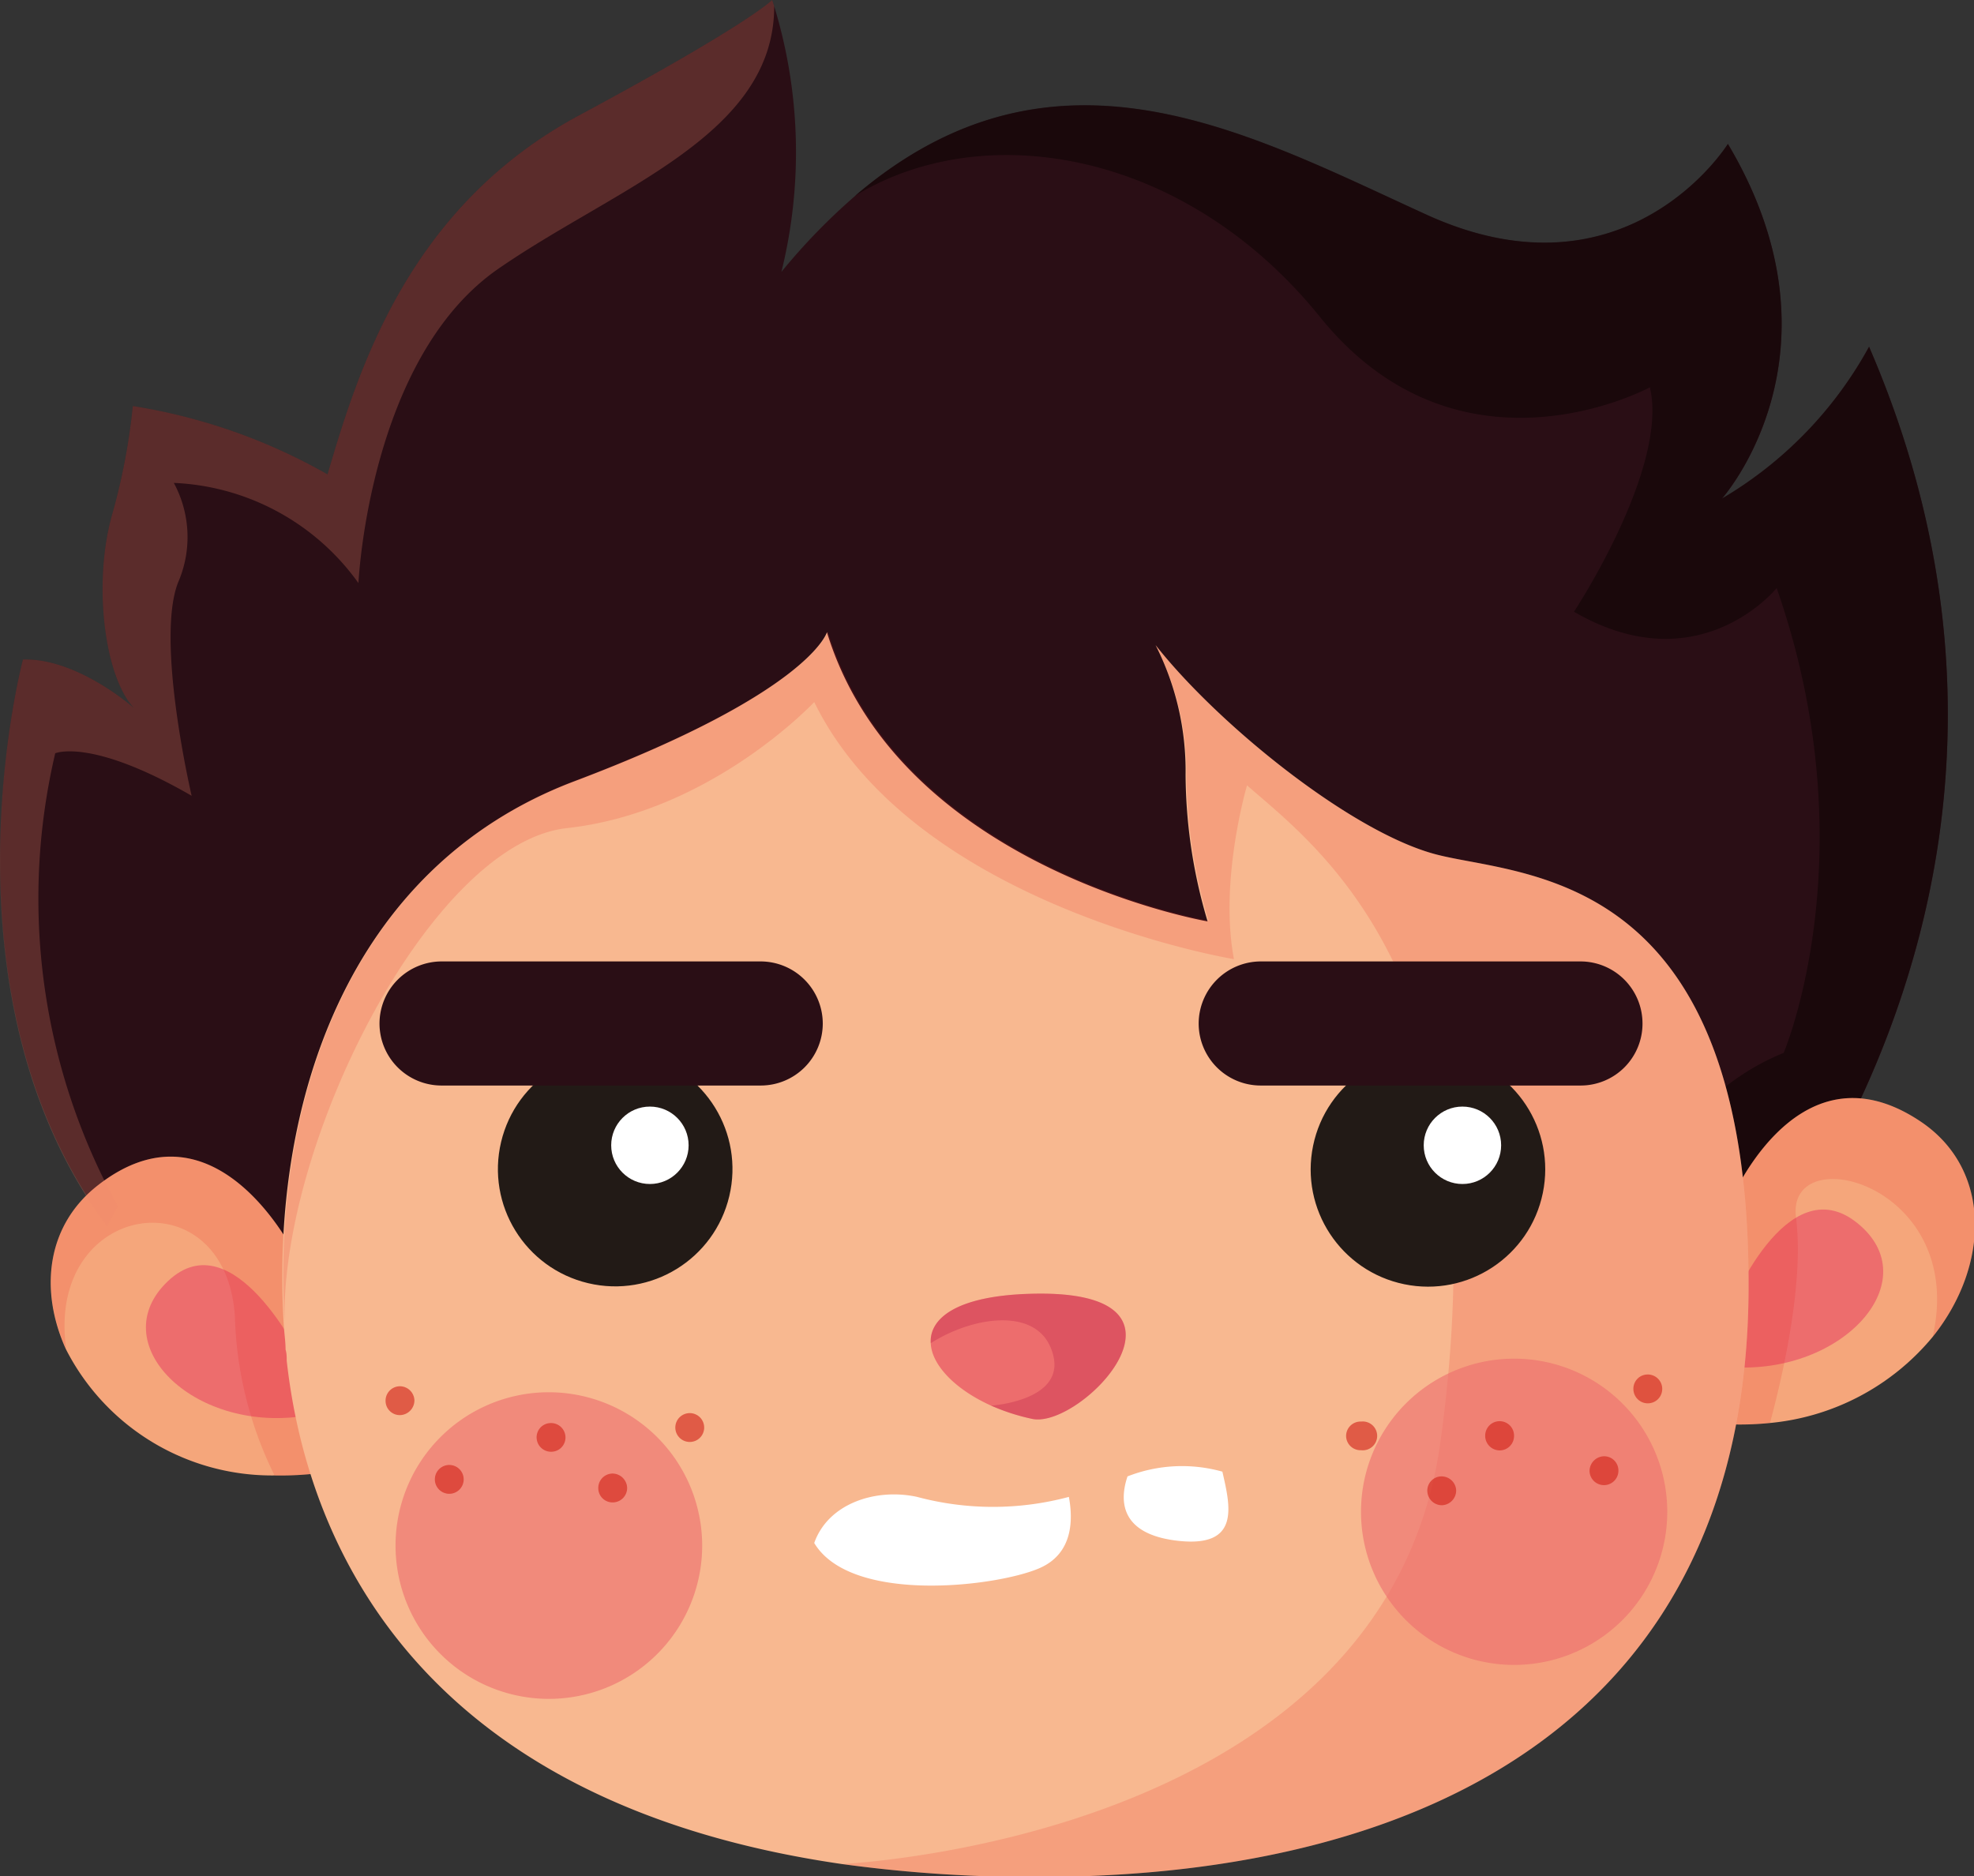 <svg xmlns="http://www.w3.org/2000/svg" viewBox="0 0 104.03 98.87"><rect x="0" y="0" width="104.03" height="98.87" fill="#333333" stroke="none"/><defs><style>.cls-1{fill:#2a0e15;}.cls-2{fill:#120506;opacity:0.67;}.cls-3{fill:#f5a67b;}.cls-4{fill:#ed6d6d;}.cls-5{fill:#e41919;opacity:0.16;}.cls-6{fill:#f8b890;}.cls-7{opacity:0.61;}.cls-8{fill:#d12017;}.cls-9{fill:#fff;}.cls-10{fill:#b41543;opacity:0.28;}.cls-11{fill:#f1886e;opacity:0.25;}.cls-12{fill:#221a16;}</style></defs><title>C_tete</title><g id="Calque_2" data-name="Calque 2"><g id="Calque_1-2" data-name="Calque 1"><path class="cls-1" d="M1.21,34.76C4,34.66,7,37.23,7.13,37.39c-1.62-1.6-2.24-6.58-1.24-10.2A33.28,33.28,0,0,0,7,21.4,30.24,30.24,0,0,1,17.26,25c1.6-5.43,4.22-14.06,13.26-18.92S40.69,0,40.69,0s.08.22.11.33a26.3,26.3,0,0,1,.38,14,32.54,32.54,0,0,1,3.88-4c10.53-9,20.73-3.29,30.14,1,10.56,4.8,15.86-3.74,15.86-3.74,6.55,11-.31,18.69-.31,18.69a20.94,20.94,0,0,0,7.75-8c9.84,22.77-.21,41-5.59,48.44A35.75,35.75,0,0,1,90,70.26a31.62,31.62,0,0,0,.37-5.44,23.83,23.83,0,0,0-.92-6.22A16.61,16.61,0,0,0,75.71,46.52C66.58,45.1,65,42,65,42a62.57,62.57,0,0,0,1.71,8.47C53.79,51.55,42.13,38.27,42.13,38.27c-2.68,2-3.94,1.26-15.86,7.07s-10,27.49-10,27.49a25.59,25.59,0,0,1-10.59-8.2C-3.49,52.39,1.21,34.76,1.21,34.76Z"/><path class="cls-2" d="M45.06,10.32c10.53-9,20.73-3.29,30.14,1,10.56,4.8,15.86-3.74,15.86-3.74,6.55,11-.31,18.69-.31,18.69a20.94,20.94,0,0,0,7.75-8c9.84,22.77-.21,41-5.59,48.44a4.76,4.76,0,0,1-2.55-1.83,13.45,13.45,0,0,1-2.14-4.61,8.42,8.42,0,0,1,1.22-1.61A12.66,12.66,0,0,1,94,55.49s4.5-10.56-.37-24.5c0,0-4.08,5.08-10.68,1.25,0,0,5-7.57,4-11.83,0,0-10,5.45-17.39-3.71C62.48,7.93,51.88,6.15,45.06,10.32Z"/><path class="cls-3" d="M90.16,75,91,63.73s3.55-9.1,10.22-4.62c3.77,2.53,3.64,7.6.63,11.35A12.67,12.67,0,0,1,93.23,75,15.64,15.64,0,0,1,90.16,75Z"/><path class="cls-3" d="M5.17,62.46c6.34-4.94,10.51,3.89,10.51,3.89l1.58,11.23a16.88,16.88,0,0,1-2.79.18,12.19,12.19,0,0,1-11-6.66h0C2.07,68,2.44,64.58,5.17,62.46Z"/><path class="cls-4" d="M91.13,69s3-7.55,6.74-4.55-.71,8-6.63,7.6Z"/><path class="cls-5" d="M90.16,75,91,63.73s3.55-9.1,10.22-4.62c3.77,2.53,3.64,7.6.63,11.35,1.84-8.06-7.74-10.5-7.2-6.29.43,3.42-.69,8.29-1.37,10.82A15.64,15.64,0,0,1,90.16,75Z"/><path class="cls-4" d="M15.86,71.58s-3.55-7.32-7-4.07,1.27,8,7.14,7.12Z"/><path class="cls-5" d="M5.17,62.46c6.34-4.94,10.51,3.89,10.51,3.89l1.58,11.23a16.88,16.88,0,0,1-2.79.18,20.08,20.08,0,0,1-2.09-8.38c-.5-7.51-10-6.07-8.89,1.72C2.07,68,2.44,64.58,5.17,62.46Z"/><path class="cls-6" d="M15.11,71.71v0c0-.2,0-.39-.06-.58,0-.46-.08-.92-.1-1.38-.68-11.5,3.29-24,15.28-28.56,12.46-4.7,13.35-7.87,13.35-7.87,3.8,12.44,20.06,15.24,20.06,15.24a27.49,27.49,0,0,1-1.16-7.73A14.64,14.64,0,0,0,60.9,34C64.2,38.18,71.11,43.77,75.57,45s16.7.54,16.58,23-16.89,30.8-37,30.92a74.09,74.09,0,0,1-10.78-.68h0C22.61,95.08,16.25,82,15.11,71.71Z"/><path class="cls-5" d="M15,69.71c-.68-11.5,3.29-24,15.28-28.56,12.46-4.7,13.35-7.87,13.35-7.87,3.8,12.44,20.06,15.24,20.06,15.24a27.49,27.49,0,0,1-1.16-7.73A14.64,14.64,0,0,0,60.9,34C64.2,38.18,71.11,43.77,75.57,45s16.7.54,16.58,23-16.89,30.8-37,30.92a74.09,74.09,0,0,1-10.78-.68c.86-.06,28.68-1.53,31.54-22.24,3.36-24.34-6.43-31.3-10.19-34.61,0,0-1.48,5-.69,9.16,0,0-16.84-2.77-22.12-13.55,0,0-5.4,5.79-13,6.64C22.73,44.39,14.76,60.23,15,69.71Z"/><g class="cls-7"><path class="cls-4" d="M37,81.17a8.08,8.08,0,1,1-8.36-7.79A8.09,8.09,0,0,1,37,81.17Z"/><path class="cls-4" d="M87.86,79.4a8.07,8.07,0,1,1-8.35-7.79A8.07,8.07,0,0,1,87.86,79.4Z"/></g><path class="cls-4" d="M49.05,70.79c-.08-1.32,1.38-2.47,5.12-2.6,10-.36,2.83,7.14.23,6.59a11,11,0,0,1-2.17-.7h0C50.34,73.23,49.1,71.94,49.05,70.79Z"/><g class="cls-7"><path class="cls-8" d="M29.8,75.73a.75.75,0,0,1-.73.78.76.76,0,0,1-.79-.73A.75.75,0,0,1,29,75,.76.76,0,0,1,29.8,75.73Z"/><path class="cls-8" d="M33.05,78.4a.76.76,0,0,1-.74.78.75.75,0,0,1-.78-.73.76.76,0,0,1,.73-.79A.78.78,0,0,1,33.05,78.4Z"/><path class="cls-8" d="M37.11,75.21a.76.76,0,1,1-1.52.05.76.76,0,0,1,1.52-.05Z"/><path class="cls-8" d="M21.84,73.79a.78.78,0,0,1-.74.79.75.75,0,0,1-.78-.73.76.76,0,0,1,.73-.79A.77.77,0,0,1,21.84,73.79Z"/><circle class="cls-8" cx="23.68" cy="77.96" r="0.76" transform="translate(-56.31 93.48) rotate(-84.08)"/></g><g class="cls-7"><path class="cls-8" d="M78.27,75.71a.77.77,0,0,0,.79.73.76.76,0,0,0,.73-.78.76.76,0,1,0-1.52,0Z"/><path class="cls-8" d="M75.22,78.59a.77.77,0,0,0,.78.74.78.78,0,0,0,.74-.79.77.77,0,0,0-.79-.73A.75.75,0,0,0,75.22,78.59Z"/><path class="cls-8" d="M70.94,75.7a.76.76,0,0,0,.79.73.76.76,0,1,0,0-1.51A.76.76,0,0,0,70.94,75.7Z"/><path class="cls-8" d="M86.08,73.22a.76.76,0,1,0,.73-.78A.75.75,0,0,0,86.08,73.22Z"/><path class="cls-8" d="M83.77,77.54a.76.76,0,0,0,1.52-.06.75.75,0,0,0-.78-.73A.78.78,0,0,0,83.77,77.54Z"/></g><path class="cls-9" d="M42.91,81.32c.74-2.1,3.26-2.9,5.42-2.43a15.46,15.46,0,0,0,8,0c.22,1.18.24,3-1.58,3.77C52.47,83.63,44.84,84.54,42.91,81.32Z"/><path class="cls-9" d="M59.42,77.81a7.88,7.88,0,0,1,5-.25c.41,1.81,1,4.07-2.46,3.63C59,80.81,59,79.05,59.42,77.81Z"/><path class="cls-10" d="M49.05,70.79c-.08-1.32,1.38-2.47,5.12-2.6,10-.36,2.83,7.14.23,6.59a11,11,0,0,1-2.17-.7h0s4.33-.27,3.13-3.08C54.48,68.92,51.26,69.38,49.05,70.79Z"/><path class="cls-11" d="M1.21,34.76C4,34.66,7,37.23,7.13,37.39c-1.62-1.6-2.24-6.58-1.24-10.2A33.28,33.28,0,0,0,7,21.4,30.24,30.24,0,0,1,17.26,25c1.6-5.43,4.22-14.06,13.26-18.92S40.69,0,40.69,0s.08.22.11.33c0,6.82-8.34,9.54-14.56,13.85-6.81,4.73-7.35,16.55-7.35,16.55a12.62,12.62,0,0,0-9.73-5.28,6,6,0,0,1,.22,5.26c-1.19,3.08.72,11.23.72,11.23C4.79,38.87,2.91,39.7,2.91,39.7a33.48,33.48,0,0,0,3.3,23.87l-.57,1.06C-3.49,52.39,1.21,34.76,1.21,34.76Z"/><circle class="cls-12" cx="75.24" cy="61.62" r="6.18" transform="translate(-0.28 122.89) rotate(-78.36)"/><circle class="cls-9" cx="77.07" cy="60.36" r="2.04"/><circle class="cls-12" cx="32.42" cy="61.62" r="6.18" transform="translate(-35.02 78.93) rotate(-76.65)"/><circle class="cls-9" cx="34.25" cy="60.36" r="2.04"/><path class="cls-1" d="M83.29,57.21H66.44a3.27,3.27,0,0,1-3.27-3.27h0a3.28,3.28,0,0,1,3.27-3.27H83.29a3.27,3.27,0,0,1,3.27,3.27h0A3.26,3.26,0,0,1,83.29,57.21Z"/><path class="cls-1" d="M40.09,57.21H23.24A3.27,3.27,0,0,1,20,53.94h0a3.28,3.28,0,0,1,3.27-3.27H40.09a3.28,3.28,0,0,1,3.27,3.27h0A3.27,3.27,0,0,1,40.09,57.21Z"/></g></g></svg>